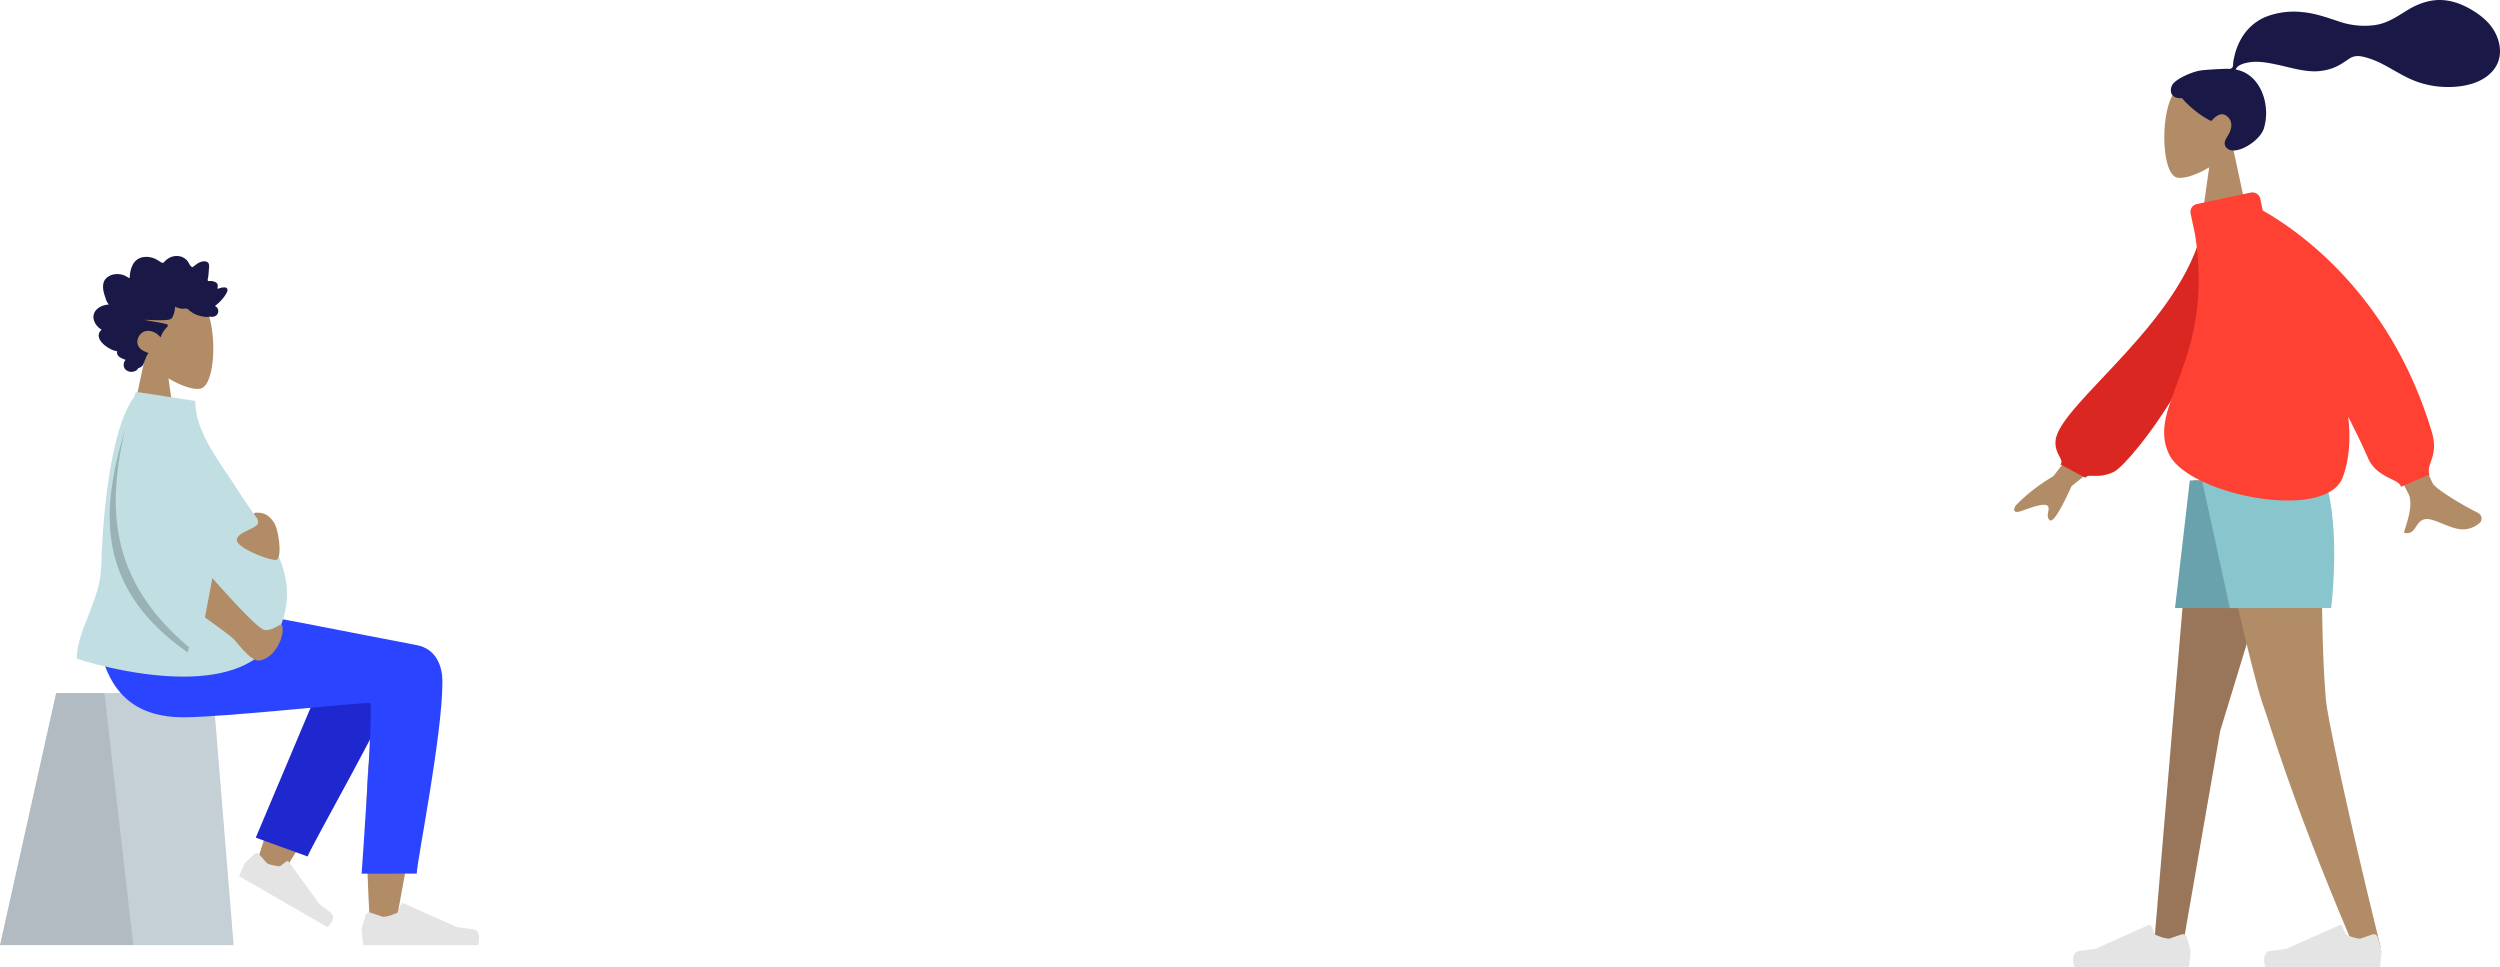 <svg xmlns="http://www.w3.org/2000/svg" width="1247.243" height="482.405" viewBox="0 0 1247.243 482.405"><defs><style>.a{fill:#b28b67;}.b{fill:#191847;}.c{fill:#c5cfd6;}.d{fill:rgba(0,0,0,0.1);}.e{fill:#1f28cf;}.f{fill:#e4e4e4;}.g{fill:#2b44ff;}.h{fill:#c1dee2;}.i{fill:rgba(0,0,0,0.2);}.j{fill:#997659;}.k{fill:#69a1ac;}.l{fill:#89c5cc;}.m{fill:#db2721;}.n{fill:#ff4133;}</style></defs><g transform="translate(0 127.713)"><g transform="translate(46.614)"><g transform="translate(17.24 16.205)"><path class="a" d="M0,74.041l8.374-39.06C3.7,29.5.543,22.772,1.071,15.24,2.593-6.466,32.787-1.691,38.66,9.264s5.176,38.744-2.415,40.7c-3.027.781-9.476-1.132-16.04-5.091l4.12,29.166Z" transform="translate(0 0)"/></g><path class="b" d="M-58.3,24.243A7.609,7.609,0,0,1-59.889,21.3,29.827,29.827,0,0,1-60.9,17.949c-.511-2.281-.516-4.9,1.111-6.676a7.647,7.647,0,0,1,5.068-2.2,9.306,9.306,0,0,1,3.593.456c1.144.376,2.131,1.127,3.241,1.592a14.518,14.518,0,0,1,1.71-7.13A7.1,7.1,0,0,1-40.893.541a10.481,10.481,0,0,1,6.443,1.3,16.842,16.842,0,0,1,1.472.877,4.126,4.126,0,0,0,1.278.7c.52.122.778-.178,1.116-.558a8.484,8.484,0,0,1,1.316-1.185A7.746,7.746,0,0,1-22.016.429a6.739,6.739,0,0,1,2.957,2.139c.675.886,1.156,2.29,2.087,2.907.4.262.674-.085,1.034-.342.54-.385,1.056-.811,1.6-1.185a7.337,7.337,0,0,1,2.49-1.127c1.3-.3,3.106-.231,3.478,1.478a7.058,7.058,0,0,1-.013,1.975c-.062.888-.127,1.776-.2,2.663a19.237,19.237,0,0,1-.259,1.985,2.906,2.906,0,0,0-.129,1.362c.189.441,1.06.19,1.432.206a5.655,5.655,0,0,1,2.153.474,2.317,2.317,0,0,1,1.3,1.206,2.168,2.168,0,0,1,.038,1.13,3.385,3.385,0,0,0,.069,1.164c.987-.486,4.408-1.567,4.839.2a2.771,2.771,0,0,1-.432,1.753,15.193,15.193,0,0,1-1.595,2.429,21.709,21.709,0,0,1-4.247,4.123A2.786,2.786,0,0,1-3.76,27.1a2.786,2.786,0,0,1-.928,2.533,3.447,3.447,0,0,1-2.533.735,5.6,5.6,0,0,0-1.047-.083,2.5,2.5,0,0,1-.475.16,14.107,14.107,0,0,1-3.884-.493,12.8,12.8,0,0,1-5.924-3.1,1.826,1.826,0,0,0-1.37-.63c-.509,0-1.009.145-1.518.158a10.932,10.932,0,0,1-3.812-1.063A14.4,14.4,0,0,1-26.5,30.4c-.564,1.24-1.74,1.421-2.9,1.529-3.7.348-7.409-.04-11.112-.035,3.584.811,7.288,1.145,10.841,2.1,1.606.431.38,1.514-.307,2.265a13.056,13.056,0,0,0-2.554,4.382c-1.753-2.287-4.853-3.794-7.6-3.092-3.034.776-5.17,4.882-3.23,7.833,1.126,1.713,3.16,2.375,4.853,3.111-1.32,1.374-1.64,3.4-2.434,5.111a3.657,3.657,0,0,1-1.819,2.089,2.126,2.126,0,0,0-.96.383c-.317.328-.392.694-.8.975a4.492,4.492,0,0,1-5.569-.429,3.639,3.639,0,0,1,.123-4.769c-1.721-.718-4.856-1.641-4.172-4.324-3.729-.248-12.782-6.3-7.778-10.722-2.747-1.553-5.27-5.35-3.506-8.7,1.358-2.577,4.518-3.729,7.11-3.865" transform="translate(66.01 -0.024)"/></g><g transform="translate(0 175.445)"><g transform="translate(0 42.599)"><path class="c" d="M28,0h78.3l10.26,125.769H0Z"/><path class="d" d="M28,0H52.079L66.493,125.769H0Z"/></g><path class="a" d="M57.906,143.569c-1.014-12.831-2.9-57.25-1.013-77.81.8-8.679,1.655-16.935,2.5-24.268-18.1,32.574-47.718,80.227-47.718,80.227L0,116.38s13.75-45.331,22.549-64c10.044-21.317,19.462-39.572,23.425-46C52.209-3.741,63.062-.212,68.8,5.91c8.349-5.016,22.355,1.429,22.345,8.6-.032,21.47-19.608,122.642-20.63,129.038C69.974,146.932,66.652,149,63.55,149,60.791,149,58.206,147.365,57.906,143.569Z" transform="translate(126.772 15.142)"/><path class="e" d="M0,113.423,5.164,10.474c3.735-17.8,35.381-9.532,35.37.008-.025,21.658-13.011,96.473-13.018,102.926Z" transform="translate(166.4 8.157) rotate(20)"/><g transform="translate(127.964 117.42) rotate(30)"><path class="f" d="M4.036,4.242A1.8,1.8,0,0,0,1.722,5.458L0,11.525a57.964,57.964,0,0,0,.813,7.123H51.7s1.984-6.558-2.29-7.081-7.1-.944-7.1-.944L18.659.078a.9.9,0,0,0-1.2.48l-1.52,3.688s-3.956,1.846-6.43,1.846Z" transform="translate(0 0)"/></g><g transform="translate(180.413 147.406)"><path class="f" d="M4.534,5.1a2.027,2.027,0,0,0-2.6,1.368L0,13.288A65.2,65.2,0,0,0,.913,21.3H58.08s2.228-7.372-2.573-7.96-7.977-1.061-7.977-1.061L20.96.42a1.013,1.013,0,0,0-1.35.54L17.9,5.106s-4.442,2.075-7.22,2.075Z" transform="translate(0 -0.332)"/></g><path class="g" d="M173.086,36.953c0,26.946-12.788,89.8-12.8,95.734l-27.514.021s6.041-84.127,4.284-85.033-72.014,7.02-93.085,7.02C13.59,54.694,1.02,35.52,0,0H60.191c12.256,1.312,76.182,14.215,99.922,18.651C170.278,20.55,173.086,29.53,173.086,36.953Z" transform="translate(47.637)"/></g><g transform="translate(38.304 67.932)"><path class="h" d="M0,132.981c0-14.406,11.831-28.887,12.209-46.4.359-16.681,3.474-67.2,16.477-84.261q.355-1.156.721-2.32l.9.424c.141-.145.282-.286.425-.424L59.1,4.39c0,15.966,12.694,30.9,20.724,43.755,12.483,19.979,34.7,42.125,20.454,71.806-8.19,17.069-27.562,21.972-47.121,21.971C26.748,141.922,0,132.981,0,132.981Z"/><path class="a" d="M26.843,73.809c-3.412,0-8.09-5.6-10.886-8.946q-.674-.807-1.17-1.383C13.8,62.347,8.825,58.566,0,52.24c1.884-9.73,3.127-16.332,3.693-19.624,7.516,8.5,13.533,14.994,17.884,19.3s7.141,6.533,8.31,6.632q.3.025.6.025a10.216,10.216,0,0,0,4.659-1.333c.334-.173.643-.343.942-.507a5.307,5.307,0,0,1,1.961-.826.555.555,0,0,1,.452.2,9.616,9.616,0,0,1,.021,4.755,19.591,19.591,0,0,1-2.232,5.789c-1.3,2.25-4.183,6.165-8.886,7.107a2.853,2.853,0,0,1-.561.051Zm8.393-50.225c-1.919,0-6.77-1.529-11.046-3.482-2.482-1.134-8.256-4.035-8.256-6.488,0-2.146,2.989-3.6,5.88-5.008,2.444-1.19,4.752-2.313,4.752-3.715a5.594,5.594,0,0,0-1.427-3.209c-.431-.576-.771-1.03-.628-1.316C24.638.113,25.13,0,26.107,0c4.076,0,6.144,1.793,8.339,4.891.941,1.329,1.923,4.8,2.442,8.634.565,4.177.432,7.581-.356,9.107a1.472,1.472,0,0,1-1.3.952Z" transform="translate(63.927 60.128)"/><path class="i" d="M38.876,110.838C18.031,96.259,5.863,79.5,1.675,59.59A80.154,80.154,0,0,1,.036,45.415a102.126,102.126,0,0,1,.7-14.673A168.8,168.8,0,0,1,7.666,0,158.621,158.621,0,0,0,3.139,29.967a106.24,106.24,0,0,0,.285,14.165A89.039,89.039,0,0,0,5.715,57.8c4.718,18.792,15.8,35.307,33.872,50.487-.423,1.519-.685,2.456-.709,2.542v0Z" transform="translate(16.43 18.989)"/></g></g><g transform="translate(985.34)"><g transform="translate(94.42)"><g transform="translate(0 38.582)"><path class="a" d="M0,0,8.387,39.09C3.71,44.58.544,51.309,1.073,58.848,2.6,80.57,32.836,75.791,38.717,64.828S43.9,26.054,36.3,24.094c-3.032-.781-9.49,1.133-16.063,5.095L24.362,0Z" transform="translate(42.631 74.099) rotate(180)"/></g><path class="b" d="M14.53,35.208c3.211-.527,11.856-.889,13.45-.888,1.019,0,2.123.233,2.726-.7.494-.766.313-2.062.461-2.951.171-1.033.414-2.052.661-3.069a31.2,31.2,0,0,1,3.24-8.231A25.3,25.3,0,0,1,47.06,8.509,38.508,38.508,0,0,1,65.267,6c6.534.53,12.449,2.687,18.619,4.717a39.021,39.021,0,0,0,18.186,1.751c6.2-.952,10.876-4.309,16.1-7.5,5.35-3.263,11.463-5.4,17.787-4.906,5.9.458,11.344,2.9,16.226,6.152,4.567,3.047,8.336,6.712,10.463,11.871,2.289,5.549,2.287,11.64-1.477,16.545-5.456,7.109-15.584,8.947-24.01,8.764A45.873,45.873,0,0,1,122.9,40.788c-6.137-2.158-11.44-5.817-17.181-8.785a44.707,44.707,0,0,0-8.4-3.361c-2.833-.8-5.623-1.167-8.187.544-2.713,1.81-5.144,3.589-8.248,4.722a26.6,26.6,0,0,1-9.3,1.671c-6.172-.048-12.257-1.971-18.251-3.259-4.889-1.05-10.119-2.1-15.1-1.087-2.08.421-5.117,1.291-5.868,3.452C45,36.976,49.967,52.611,46.4,64.088c-1.924,6.195-13.486,13.436-17.982,10.18-2.848-2.063-1.119-4.772,0-6.56,2.143-3.424,2.876-7.823-1.089-10.207-3.42-2.056-7.017,2.827-7.085,2.821-.94-.074-9.063-4.668-14.66-11.372C.066,49.278-.772,45.637.547,42.66S10.094,35.936,14.53,35.208Z" transform="translate(3.269 0.009)"/></g><g transform="translate(48.959 239.696)"><path class="j" d="M71.1,0,32.963,124.935,14.487,231.184H0L19.523,0Z" transform="translate(40.387)"/><path class="a" d="M57.464,0c-2.591,68.6.458,103.979,1.038,110.211s8.519,46.643,27.315,123.065L70.38,227.964c-29.7-70.09-39.827-106.518-43.234-115.721S14.69,65.625,0,0Z" transform="translate(67.672)"/><g transform="translate(95.274 221.724)"><path class="f" d="M54.062,5.106a2.026,2.026,0,0,1,2.6,1.369L58.6,13.3a65.36,65.36,0,0,1-.913,8.017H.516s-2.228-7.381,2.573-7.97,7.976-1.063,7.976-1.063L37.636.42a1.013,1.013,0,0,1,1.35.54l1.708,4.151s4.444,2.078,7.223,2.078Z" transform="translate(0 -0.332)"/></g><g transform="translate(0 221.724)"><path class="f" d="M54.062,5.106a2.026,2.026,0,0,1,2.6,1.369L58.6,13.3a65.36,65.36,0,0,1-.913,8.017H.516s-2.228-7.381,2.573-7.97,7.976-1.063,7.976-1.063L37.636.42a1.013,1.013,0,0,1,1.35.54l1.708,4.151s4.444,2.078,7.223,2.078Z" transform="translate(0 -0.332)"/></g><path class="k" d="M65.75,0,49.533,63.653H0L7.386,0Z" transform="translate(50.809)"/><path class="l" d="M61.778,0c8,24.039,3.041,63.653,3.041,63.653H14.273L.373,0Z" transform="translate(63.903)"/></g><g transform="translate(0 115.406) rotate(-8)"><path class="a" d="M1.245,2.191c-1.133.7-2.373,3.323.624,5.375,7.469,5.112,18.232,14.059,19.686,17,2.975,6.024,17.836,83.552,17.836,83.552l22.227-.083s-25.393-82.125-26.959-86c-2.349-5.811,2.622-14.66,4.747-19.416-3.35-1.5-4.907.414-6.61,2.325C30.98,6.98,29,9.017,24.489,6.924,18.723,4.25,13.956,0,8.273,0A13.2,13.2,0,0,0,1.245,2.191Zm199.107,46.5-29.9,17.6L180,82.779l28.754-28a87.216,87.216,0,0,0,20.566-11.8c1.2-1.446,2.51-4.219-3.144-2.978s-11.657,2.292-12.72.456,2.069-4.648.1-7.05a.744.744,0,0,0-.6-.287q-2.708,0-12.609,15.566Z" transform="translate(230.367 181.258) rotate(180)"/><path class="m" d="M0,112.145l8.613,2.262c18.027-47.4,91.7-74.338,97.632-92.127,2.176-6.524-2.333-10.312.326-12.125L95.932.855c-2.121,2.073-5.869-2.386-14.7-.269S5.035,54.593,0,112.145Z" transform="matrix(-0.996, 0.087, -0.087, -0.996, 133.019, 121.914)"/><path class="n" d="M68.872,152.1l-.419-5.987C51.934,133.418,10.991,95.5.323,24.912-1.564,12.425,5.475,9.7,4.461,4.114L19.393,0c0,4.114,11.333,5.812,14.256,16.492,1.642,6,4.046,13.489,6.918,21.823.271-11.037,2.368-21.188,6.936-29.6,11.4-20.975,77.255,2.028,84.136,23.426,8.333,25.914-29.077,42.391-28.063,106.992l.733,10.479a4,4,0,0,1-3.712,4.27L73.14,155.8c-.1.007-.19.01-.284.01A4,4,0,0,1,68.872,152.1Z" transform="translate(212.057 155.812) rotate(180)"/></g></g></svg>